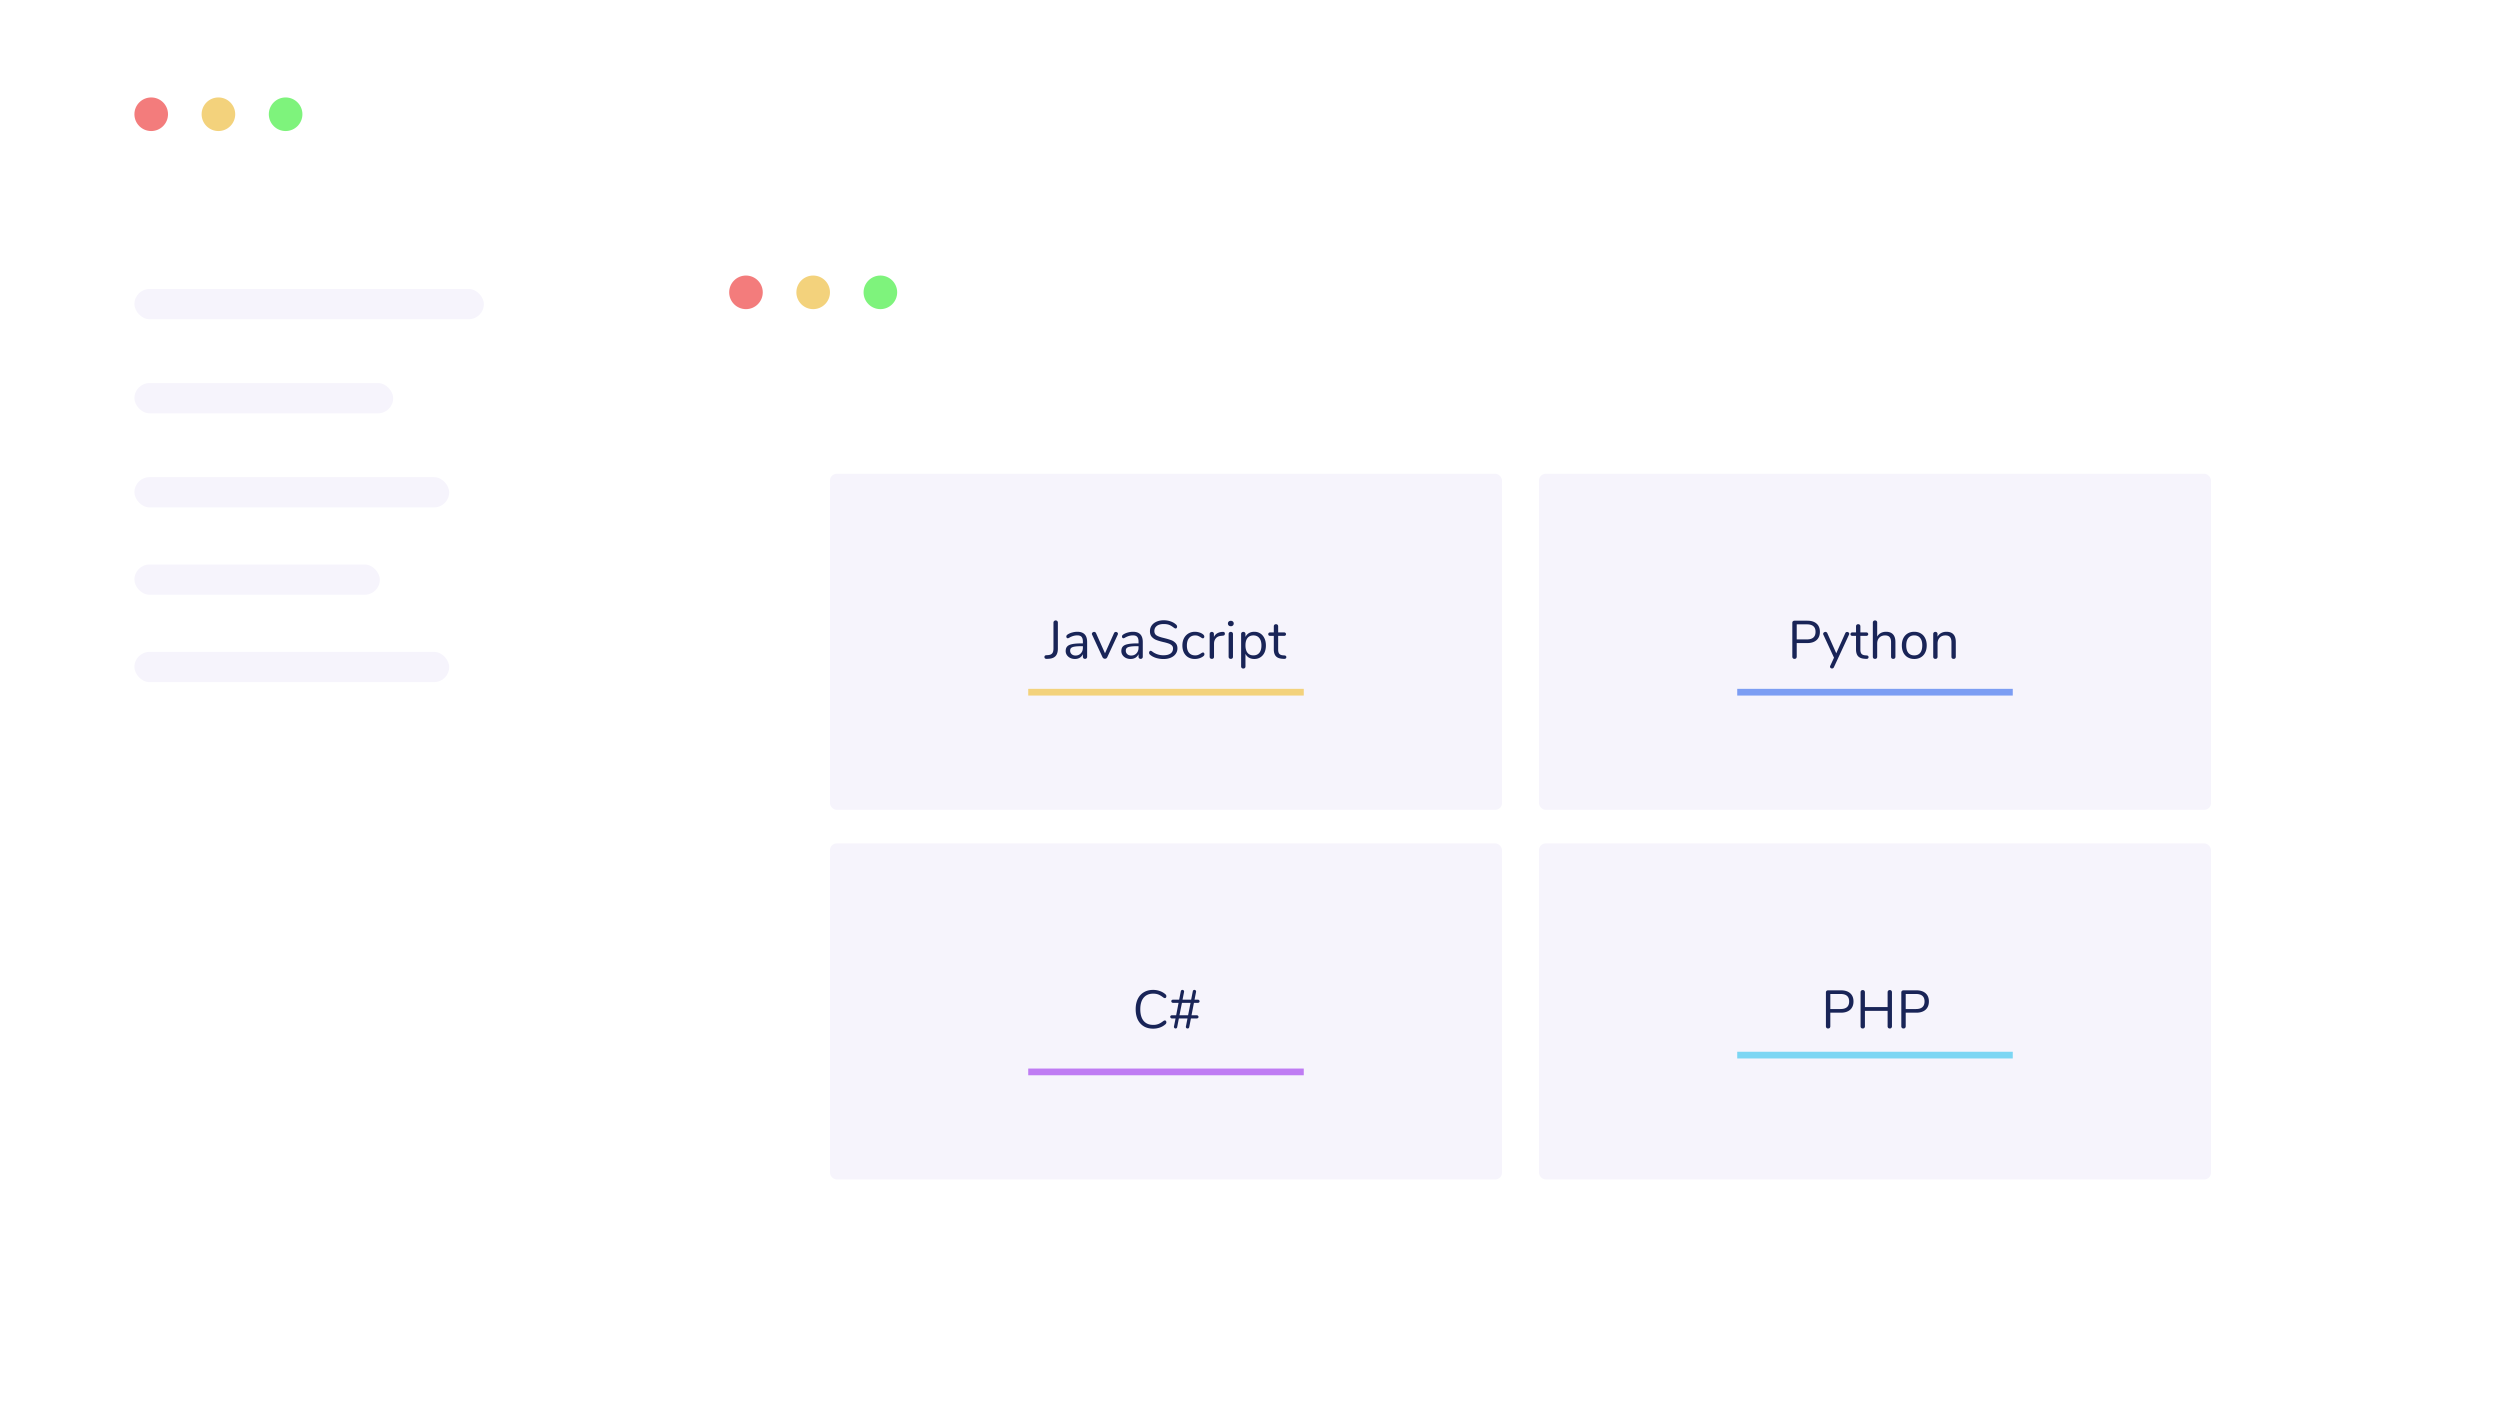 <svg width="744" height="418" fill="none" xmlns="http://www.w3.org/2000/svg"><g filter="url(#filter0_d)"><rect y="5" width="541" height="339" rx="4" fill="#fff"/></g><circle cx="45" cy="34" r="5" fill="#F37C7C"/><circle cx="65" cy="34" r="5" fill="#F3D27C"/><circle cx="85" cy="34" r="5" fill="#7EF37C"/><g filter="url(#filter1_d)"><rect x="177" y="58" width="541" height="339" rx="4" fill="#fff"/></g><circle cx="222" cy="87" r="5" fill="#F37C7C"/><circle cx="242" cy="87" r="5" fill="#F3D27C"/><circle cx="262" cy="87" r="5" fill="#7EF37C"/><rect x="247" y="141" width="200" height="100" rx="2" fill="#F6F4FC"/><path fill="#F3D27C" d="M306 205h82v2h-82z"/><path d="M311.64 196.08c-.267.021-.469-.016-.608-.112s-.208-.24-.208-.432c0-.352.197-.533.592-.544l.48-.032c.544-.032.949-.197 1.216-.496.267-.309.4-.8.4-1.472v-7.68c0-.203.064-.363.192-.48a.633.633 0 01.464-.192c.203 0 .363.064.48.192.117.117.176.277.176.48v7.696c0 .981-.224 1.723-.672 2.224-.448.491-1.125.763-2.032.816l-.48.032zm8.963-8.064c1.952 0 2.928 1.024 2.928 3.072v4.352a.628.628 0 01-.176.464c-.107.117-.256.176-.448.176a.628.628 0 01-.464-.176.624.624 0 01-.176-.464v-.768a2.335 2.335 0 01-.928 1.072c-.416.245-.896.368-1.44.368-.502 0-.966-.101-1.392-.304a2.482 2.482 0 01-.992-.848 2.092 2.092 0 01-.368-1.2c0-.587.149-1.04.448-1.36.298-.331.789-.565 1.472-.704.682-.149 1.632-.224 2.848-.224h.352v-.528c0-.64-.134-1.109-.4-1.408-.256-.299-.678-.448-1.264-.448-.726 0-1.462.197-2.208.592-.288.181-.491.272-.608.272a.41.41 0 01-.32-.144.53.53 0 01-.128-.368c0-.149.042-.277.128-.384a1.63 1.63 0 01.448-.352 4.943 4.943 0 011.264-.496c.48-.128.954-.192 1.424-.192zm-.528 7.072c.64 0 1.162-.213 1.568-.64.416-.437.624-.997.624-1.68v-.464h-.288c-.939 0-1.654.043-2.144.128-.491.075-.843.208-1.056.4-.203.181-.304.453-.304.816 0 .416.149.763.448 1.04.309.267.693.4 1.152.4zm11.444-6.64c.117-.256.304-.384.56-.384.16 0 .304.053.432.16a.5.5 0 01.192.4.504.504 0 01-.064.256l-3.12 6.72a.795.795 0 01-.288.336.809.809 0 01-.416.112.779.779 0 01-.4-.112.92.92 0 01-.304-.336l-3.104-6.72a.474.474 0 01-.064-.24c0-.16.069-.299.208-.416a.763.763 0 01.48-.176c.107 0 .208.032.304.096a.595.595 0 01.24.272l2.672 6 2.672-5.968zm5.646-.432c1.952 0 2.928 1.024 2.928 3.072v4.352a.624.624 0 01-.176.464c-.106.117-.256.176-.448.176a.63.63 0 01-.464-.176.628.628 0 01-.176-.464v-.768a2.33 2.33 0 01-.928 1.072c-.416.245-.896.368-1.44.368a3.2 3.2 0 01-1.392-.304 2.49 2.49 0 01-.992-.848 2.1 2.1 0 01-.368-1.2c0-.587.15-1.04.448-1.36.299-.331.79-.565 1.472-.704.683-.149 1.632-.224 2.848-.224h.352v-.528c0-.64-.133-1.109-.4-1.408-.256-.299-.677-.448-1.264-.448-.725 0-1.461.197-2.208.592-.288.181-.49.272-.608.272a.411.411 0 01-.32-.144.535.535 0 01-.128-.368c0-.149.043-.277.128-.384.096-.117.246-.235.448-.352a4.972 4.972 0 011.264-.496c.48-.128.955-.192 1.424-.192zm-.528 7.072c.64 0 1.163-.213 1.568-.64.416-.437.624-.997.624-1.68v-.464h-.288c-.938 0-1.653.043-2.144.128-.49.075-.842.208-1.056.4-.202.181-.304.453-.304.816 0 .416.15.763.448 1.04.31.267.694.4 1.152.4zm9.621 1.04c-.8 0-1.568-.117-2.304-.352-.726-.245-1.307-.571-1.744-.976a.734.734 0 01-.24-.56c0-.149.042-.277.128-.384.085-.117.186-.176.304-.176.138 0 .288.059.448.176a5.391 5.391 0 003.392 1.152c.917 0 1.621-.176 2.112-.528.49-.352.736-.853.736-1.504 0-.373-.118-.672-.352-.896-.235-.235-.544-.421-.928-.56a13.83 13.83 0 00-1.552-.432c-.875-.203-1.595-.416-2.16-.64a3.422 3.422 0 01-1.36-.96c-.342-.416-.512-.96-.512-1.632 0-.64.17-1.205.512-1.696.352-.501.837-.885 1.456-1.152.629-.277 1.344-.416 2.144-.416.746 0 1.44.117 2.08.352.65.224 1.194.549 1.632.976.17.171.256.357.256.56a.665.665 0 01-.128.4.38.38 0 01-.304.16c-.118 0-.272-.059-.464-.176-.523-.427-1.008-.725-1.456-.896-.448-.171-.987-.256-1.616-.256-.886 0-1.574.187-2.064.56-.491.363-.736.875-.736 1.536 0 .565.213.992.64 1.28.437.277 1.104.523 2 .736.97.235 1.733.453 2.288.656a3.296 3.296 0 011.376.88c.373.395.56.923.56 1.584a2.74 2.74 0 01-.528 1.664c-.342.48-.827.853-1.456 1.12-.63.267-1.35.4-2.16.4zm9.299-.016c-.726 0-1.371-.165-1.936-.496a3.38 3.38 0 01-1.296-1.408c-.299-.608-.448-1.312-.448-2.112s.154-1.509.464-2.128a3.532 3.532 0 011.328-1.44c.565-.341 1.216-.512 1.952-.512.405 0 .805.059 1.2.176.405.107.757.267 1.056.48.192.128.325.256.4.384a.665.665 0 01.128.4.535.535 0 01-.128.368.365.365 0 01-.304.144.533.533 0 01-.24-.064 2.028 2.028 0 01-.224-.128.866.866 0 00-.112-.08 5.041 5.041 0 00-.8-.432c-.246-.107-.55-.16-.912-.16-.779 0-1.387.267-1.824.8-.427.523-.64 1.253-.64 2.192 0 .939.213 1.664.64 2.176.437.512 1.045.768 1.824.768.362 0 .672-.053.928-.16.266-.107.533-.251.8-.432.117-.075.229-.139.336-.192a.636.636 0 01.272-.08.35.35 0 01.288.144.535.535 0 01.128.368.705.705 0 01-.112.384c-.075.107-.214.229-.416.368a3.953 3.953 0 01-1.088.496 4.652 4.652 0 01-1.264.176zm8.296-8.064c.448-.032.672.149.672.544a.598.598 0 01-.144.416c-.096.096-.261.155-.496.176l-.48.048c-.715.064-1.248.32-1.6.768-.341.437-.512.955-.512 1.552v3.888c0 .213-.059.373-.176.48a.661.661 0 01-.464.16.723.723 0 01-.48-.16c-.117-.117-.176-.277-.176-.48v-6.752c0-.203.064-.357.192-.464a.664.664 0 01.464-.176c.171 0 .315.059.432.176.117.107.176.256.176.448v.896c.224-.469.539-.827.944-1.072a3.288 3.288 0 011.424-.432l.224-.016zm2.441 8.032a.723.723 0 01-.48-.16c-.118-.117-.176-.277-.176-.48v-6.752c0-.203.058-.357.176-.464a.685.685 0 01.48-.176.63.63 0 01.464.176c.117.107.176.261.176.464v6.752c0 .213-.059.373-.176.48a.663.663 0 01-.464.16zm0-9.712c-.256 0-.464-.075-.624-.224a.772.772 0 01-.24-.592c0-.235.08-.427.24-.576.16-.149.368-.224.624-.224s.464.075.624.224c.16.149.24.341.24.576 0 .245-.08.443-.24.592-.16.149-.368.224-.624.224zm6.982 1.648c.683 0 1.286.171 1.808.512.523.341.928.821 1.216 1.44.288.608.432 1.317.432 2.128 0 .811-.144 1.52-.432 2.128a3.3 3.3 0 01-1.216 1.392c-.512.331-1.114.496-1.808.496-.608 0-1.141-.133-1.6-.4a2.587 2.587 0 01-1.024-1.136v3.76c0 .192-.058.341-.176.448-.106.117-.261.176-.464.176-.202 0-.362-.059-.48-.176a.608.608 0 01-.176-.448v-9.648c0-.192.059-.347.176-.464.118-.117.278-.176.48-.176.203 0 .358.059.464.176a.624.624 0 01.176.464v.864a2.587 2.587 0 011.024-1.136c.459-.267.992-.4 1.6-.4zm-.256 7.024c.758 0 1.344-.256 1.76-.768.416-.512.624-1.237.624-2.176 0-.939-.208-1.669-.624-2.192-.416-.533-1.002-.8-1.76-.8-.757 0-1.344.256-1.76.768-.405.512-.608 1.243-.608 2.192 0 .949.203 1.685.608 2.208.416.512 1.003.768 1.76.768zm9.233.016c.373.032.56.203.56.512 0 .181-.069.32-.208.416-.128.085-.325.117-.592.096l-.432-.032c-.853-.064-1.483-.32-1.888-.768-.405-.448-.608-1.125-.608-2.032v-4.016h-1.072a.676.676 0 01-.432-.128.499.499 0 01-.144-.368c0-.16.048-.288.144-.384a.623.623 0 01.432-.144h1.072V186.4c0-.203.059-.357.176-.464.117-.117.277-.176.48-.176.192 0 .347.059.464.176.117.107.176.261.176.464v1.808h1.776a.54.54 0 01.4.144.49.49 0 01.16.384.472.472 0 01-.16.368c-.096.085-.229.128-.4.128h-1.776v4.08c0 .587.117 1.013.352 1.28.245.256.608.4 1.088.432l.432.032z" fill="#192457"/><rect x="458" y="141" width="200" height="100" rx="2" fill="#F6F4FC"/><path fill="#7C9DF3" d="M517 205h82v2h-82z"/><path d="M534.048 196.08c-.203 0-.363-.059-.48-.176a.706.706 0 01-.176-.496V185.36c0-.192.059-.347.176-.464a.706.706 0 01.496-.176h3.792c1.184 0 2.101.288 2.752.864.661.576.992 1.392.992 2.448s-.331 1.877-.992 2.464-1.579.88-2.752.88h-3.152v4.032a.706.706 0 01-.176.496c-.117.117-.277.176-.48.176zm3.68-5.792c1.717 0 2.576-.752 2.576-2.256 0-1.483-.859-2.224-2.576-2.224h-3.024v4.48h3.024zm11.416-1.84c.117-.256.304-.384.56-.384.16 0 .304.053.432.16a.5.5 0 01.192.4.504.504 0 01-.064.256l-4.496 9.696a.595.595 0 01-.24.272.538.538 0 01-.304.096.656.656 0 01-.432-.16.472.472 0 01-.176-.384c0-.085.021-.171.064-.256l1.12-2.416-3.168-6.848a.474.474 0 01-.064-.24c0-.16.069-.299.208-.416a.763.763 0 01.48-.176c.107 0 .208.032.304.096a.595.595 0 01.24.272l2.672 6 2.672-5.968zm6.375 6.608c.373.032.56.203.56.512 0 .181-.07.32-.208.416-.128.085-.326.117-.592.096l-.432-.032c-.854-.064-1.483-.32-1.888-.768-.406-.448-.608-1.125-.608-2.032v-4.016h-1.072c-.182 0-.326-.043-.432-.128a.499.499 0 01-.144-.368c0-.16.048-.288.144-.384a.62.62 0 01.432-.144h1.072V186.4c0-.203.058-.357.176-.464.117-.117.277-.176.48-.176a.63.63 0 01.464.176c.117.107.176.261.176.464v1.808h1.776c.17 0 .304.048.4.144.106.096.16.224.16.384a.476.476 0 01-.16.368c-.096.085-.23.128-.4.128h-1.776v4.08c0 .587.117 1.013.352 1.28.245.256.608.4 1.088.432l.432.032zm5.773-7.04c.918 0 1.611.261 2.08.784.47.512.704 1.28.704 2.304v4.336c0 .203-.058.363-.176.48a.661.661 0 01-.464.16c-.202 0-.362-.053-.48-.16-.117-.117-.176-.277-.176-.48v-4.304c0-.693-.144-1.205-.432-1.536-.277-.331-.725-.496-1.344-.496-.714 0-1.285.219-1.712.656-.426.437-.64 1.029-.64 1.776v3.904c0 .203-.058.363-.176.48-.106.107-.261.16-.464.16-.202 0-.362-.053-.48-.16-.117-.117-.176-.277-.176-.48v-10.176c0-.181.059-.331.176-.448a.685.685 0 01.48-.176c.203 0 .358.059.464.176.118.107.176.256.176.448v4.192a2.6 2.6 0 011.072-1.072c.459-.245.982-.368 1.568-.368zm8.39 8.096c-.736 0-1.387-.165-1.952-.496a3.38 3.38 0 01-1.296-1.408c-.299-.619-.448-1.333-.448-2.144 0-.811.149-1.52.448-2.128a3.358 3.358 0 011.296-1.424c.565-.331 1.216-.496 1.952-.496s1.387.165 1.952.496c.565.331.997.805 1.296 1.424.309.608.464 1.317.464 2.128 0 .811-.155 1.525-.464 2.144a3.256 3.256 0 01-1.296 1.408c-.565.331-1.216.496-1.952.496zm0-1.072c.768 0 1.355-.251 1.76-.752.416-.512.624-1.253.624-2.224 0-.949-.208-1.68-.624-2.192-.416-.523-1.003-.784-1.76-.784-.757 0-1.344.261-1.76.784-.416.512-.624 1.243-.624 2.192 0 .96.203 1.696.608 2.208.416.512 1.008.768 1.776.768zm9.563-7.024c1.867 0 2.8 1.029 2.8 3.088v4.336c0 .203-.059.363-.176.48-.107.107-.261.16-.464.16s-.363-.053-.48-.16c-.117-.117-.176-.277-.176-.48v-4.256c0-.725-.144-1.253-.432-1.584-.277-.331-.725-.496-1.344-.496-.715 0-1.285.219-1.712.656-.427.437-.64 1.029-.64 1.776v3.904c0 .203-.059.363-.176.48-.107.107-.261.16-.464.16s-.363-.053-.48-.16c-.117-.117-.176-.277-.176-.48v-6.752c0-.192.059-.347.176-.464.117-.117.277-.176.48-.176.192 0 .341.059.448.176a.608.608 0 01.176.448v.816a2.57 2.57 0 011.072-1.088c.459-.256.981-.384 1.568-.384z" fill="#192457"/><rect x="458" y="251" width="200" height="100" rx="2" fill="#F6F4FC"/><path fill="#7CD6F3" d="M517 313h82v2h-82z"/><path d="M544.048 306.08c-.203 0-.363-.059-.48-.176a.706.706 0 01-.176-.496V295.36c0-.192.059-.347.176-.464a.706.706 0 01.496-.176h3.792c1.184 0 2.101.288 2.752.864.661.576.992 1.392.992 2.448s-.331 1.877-.992 2.464-1.579.88-2.752.88h-3.152v4.032a.706.706 0 01-.176.496c-.117.117-.277.176-.48.176zm3.68-5.792c1.717 0 2.576-.752 2.576-2.256 0-1.483-.859-2.224-2.576-2.224h-3.024v4.48h3.024zm14.681-5.648c.202 0 .357.064.464.192.117.117.176.277.176.48v10.096a.706.706 0 01-.176.496c-.107.117-.262.176-.464.176-.203 0-.363-.059-.48-.176a.702.702 0 01-.176-.496v-4.576h-6.752v4.576a.706.706 0 01-.176.496c-.118.117-.278.176-.48.176-.203 0-.363-.059-.48-.176a.746.746 0 01-.16-.496v-10.096c0-.203.053-.363.16-.48a.618.618 0 01.48-.192.62.62 0 01.48.192c.117.117.176.277.176.48v4.4h6.752v-4.4c0-.203.058-.363.176-.48a.618.618 0 01.48-.192zm4.077 11.44c-.203 0-.363-.059-.48-.176a.702.702 0 01-.176-.496V295.36c0-.192.058-.347.176-.464a.706.706 0 01.496-.176h3.792c1.184 0 2.101.288 2.752.864.661.576.992 1.392.992 2.448s-.331 1.877-.992 2.464c-.662.587-1.579.88-2.752.88h-3.152v4.032a.706.706 0 01-.176.496c-.118.117-.278.176-.48.176zm3.68-5.792c1.717 0 2.576-.752 2.576-2.256 0-1.483-.859-2.224-2.576-2.224h-3.024v4.48h3.024z" fill="#192457"/><rect x="247" y="251" width="200" height="100" rx="2" fill="#F6F4FC"/><path fill="#BF7CF3" d="M306 318h82v2h-82z"/><path d="M343.176 306.128c-1.067 0-1.989-.229-2.768-.688-.779-.469-1.381-1.136-1.808-2-.416-.875-.624-1.904-.624-3.088 0-1.173.208-2.192.624-3.056.427-.875 1.029-1.541 1.808-2 .779-.469 1.701-.704 2.768-.704.715 0 1.387.117 2.016.352a4.79 4.79 0 011.664.976c.171.16.256.347.256.56a.665.665 0 01-.128.4.379.379 0 01-.304.16c-.128 0-.283-.059-.464-.176-.544-.427-1.04-.725-1.488-.896-.437-.171-.944-.256-1.52-.256-1.237 0-2.192.405-2.864 1.216-.661.8-.992 1.941-.992 3.424 0 1.493.331 2.645.992 3.456.672.8 1.627 1.2 2.864 1.2a4.24 4.24 0 001.52-.256c.448-.171.944-.469 1.488-.896.181-.117.336-.176.464-.176.117 0 .219.053.304.16.085.107.128.24.128.4 0 .213-.085.4-.256.56a5 5 0 01-1.664.992 5.965 5.965 0 01-2.016.336zm12.14-7.68l-.72 3.696h1.568c.139 0 .256.048.352.144.107.096.16.213.16.352a.41.41 0 01-.144.32.535.535 0 01-.368.128h-1.744l-.512 2.608a.458.458 0 01-.176.288.492.492 0 01-.304.096.537.537 0 01-.416-.176.533.533 0 01-.08-.464l.464-2.352h-2.56l-.512 2.608a.387.387 0 01-.16.272.445.445 0 01-.304.112.478.478 0 01-.352-.144.478.478 0 01-.144-.352c0-.064.005-.112.016-.144l.464-2.352h-1.072a.499.499 0 01-.368-.144.478.478 0 01-.144-.352.41.41 0 01.144-.32.535.535 0 01.368-.128h1.248l.72-3.696h-1.648a.534.534 0 01-.368-.144.478.478 0 01-.144-.352.41.41 0 01.144-.32.535.535 0 01.368-.128h1.824l.496-2.528a.42.42 0 01.16-.272.507.507 0 01.32-.112c.149 0 .267.048.352.144a.447.447 0 01.144.352.474.474 0 01-.016.144l-.448 2.272h2.56l.496-2.528a.387.387 0 01.16-.272.507.507 0 01.32-.112c.149 0 .267.048.352.144a.447.447 0 01.144.352.474.474 0 01-.016.144l-.448 2.272h.992c.149 0 .272.048.368.144a.478.478 0 01.144.352.41.41 0 01-.144.32.535.535 0 01-.368.128h-1.168zm-1.744 3.696l.736-3.696h-2.56l-.736 3.696h2.56z" fill="#192457"/><rect x="40" y="86" width="104" height="9" rx="4.5" fill="#F6F4FC"/><rect x="40" y="114" width="77.008" height="9" rx="4.5" fill="#F6F4FC"/><rect x="40" y="142" width="93.679" height="9" rx="4.5" fill="#F6F4FC"/><rect x="40" y="194" width="93.679" height="9" rx="4.5" fill="#F6F4FC"/><rect x="40" y="168" width="73.038" height="9" rx="4.5" fill="#F6F4FC"/><defs><filter id="filter0_d" x="0" y="0" width="561" height="359" filterUnits="userSpaceOnUse" color-interpolation-filters="sRGB"><feFlood flood-opacity="0" result="BackgroundImageFix"/><feColorMatrix in="SourceAlpha" values="0 0 0 0 0 0 0 0 0 0 0 0 0 0 0 0 0 0 127 0"/><feOffset dx="10" dy="5"/><feGaussianBlur stdDeviation="5"/><feColorMatrix values="0 0 0 0 0.945 0 0 0 0 0.933 0 0 0 0 0.984 0 0 0 1 0"/><feBlend in2="BackgroundImageFix" result="effect1_dropShadow"/><feBlend in="SourceGraphic" in2="effect1_dropShadow" result="shape"/></filter><filter id="filter1_d" x="171" y="47" width="573" height="371" filterUnits="userSpaceOnUse" color-interpolation-filters="sRGB"><feFlood flood-opacity="0" result="BackgroundImageFix"/><feColorMatrix in="SourceAlpha" values="0 0 0 0 0 0 0 0 0 0 0 0 0 0 0 0 0 0 127 0"/><feMorphology radius="6" operator="dilate" in="SourceAlpha" result="effect1_dropShadow"/><feOffset dx="10" dy="5"/><feGaussianBlur stdDeviation="5"/><feColorMatrix values="0 0 0 0 0.946 0 0 0 0 0.934 0 0 0 0 0.983 0 0 0 1 0"/><feBlend in2="BackgroundImageFix" result="effect1_dropShadow"/><feBlend in="SourceGraphic" in2="effect1_dropShadow" result="shape"/></filter></defs></svg>